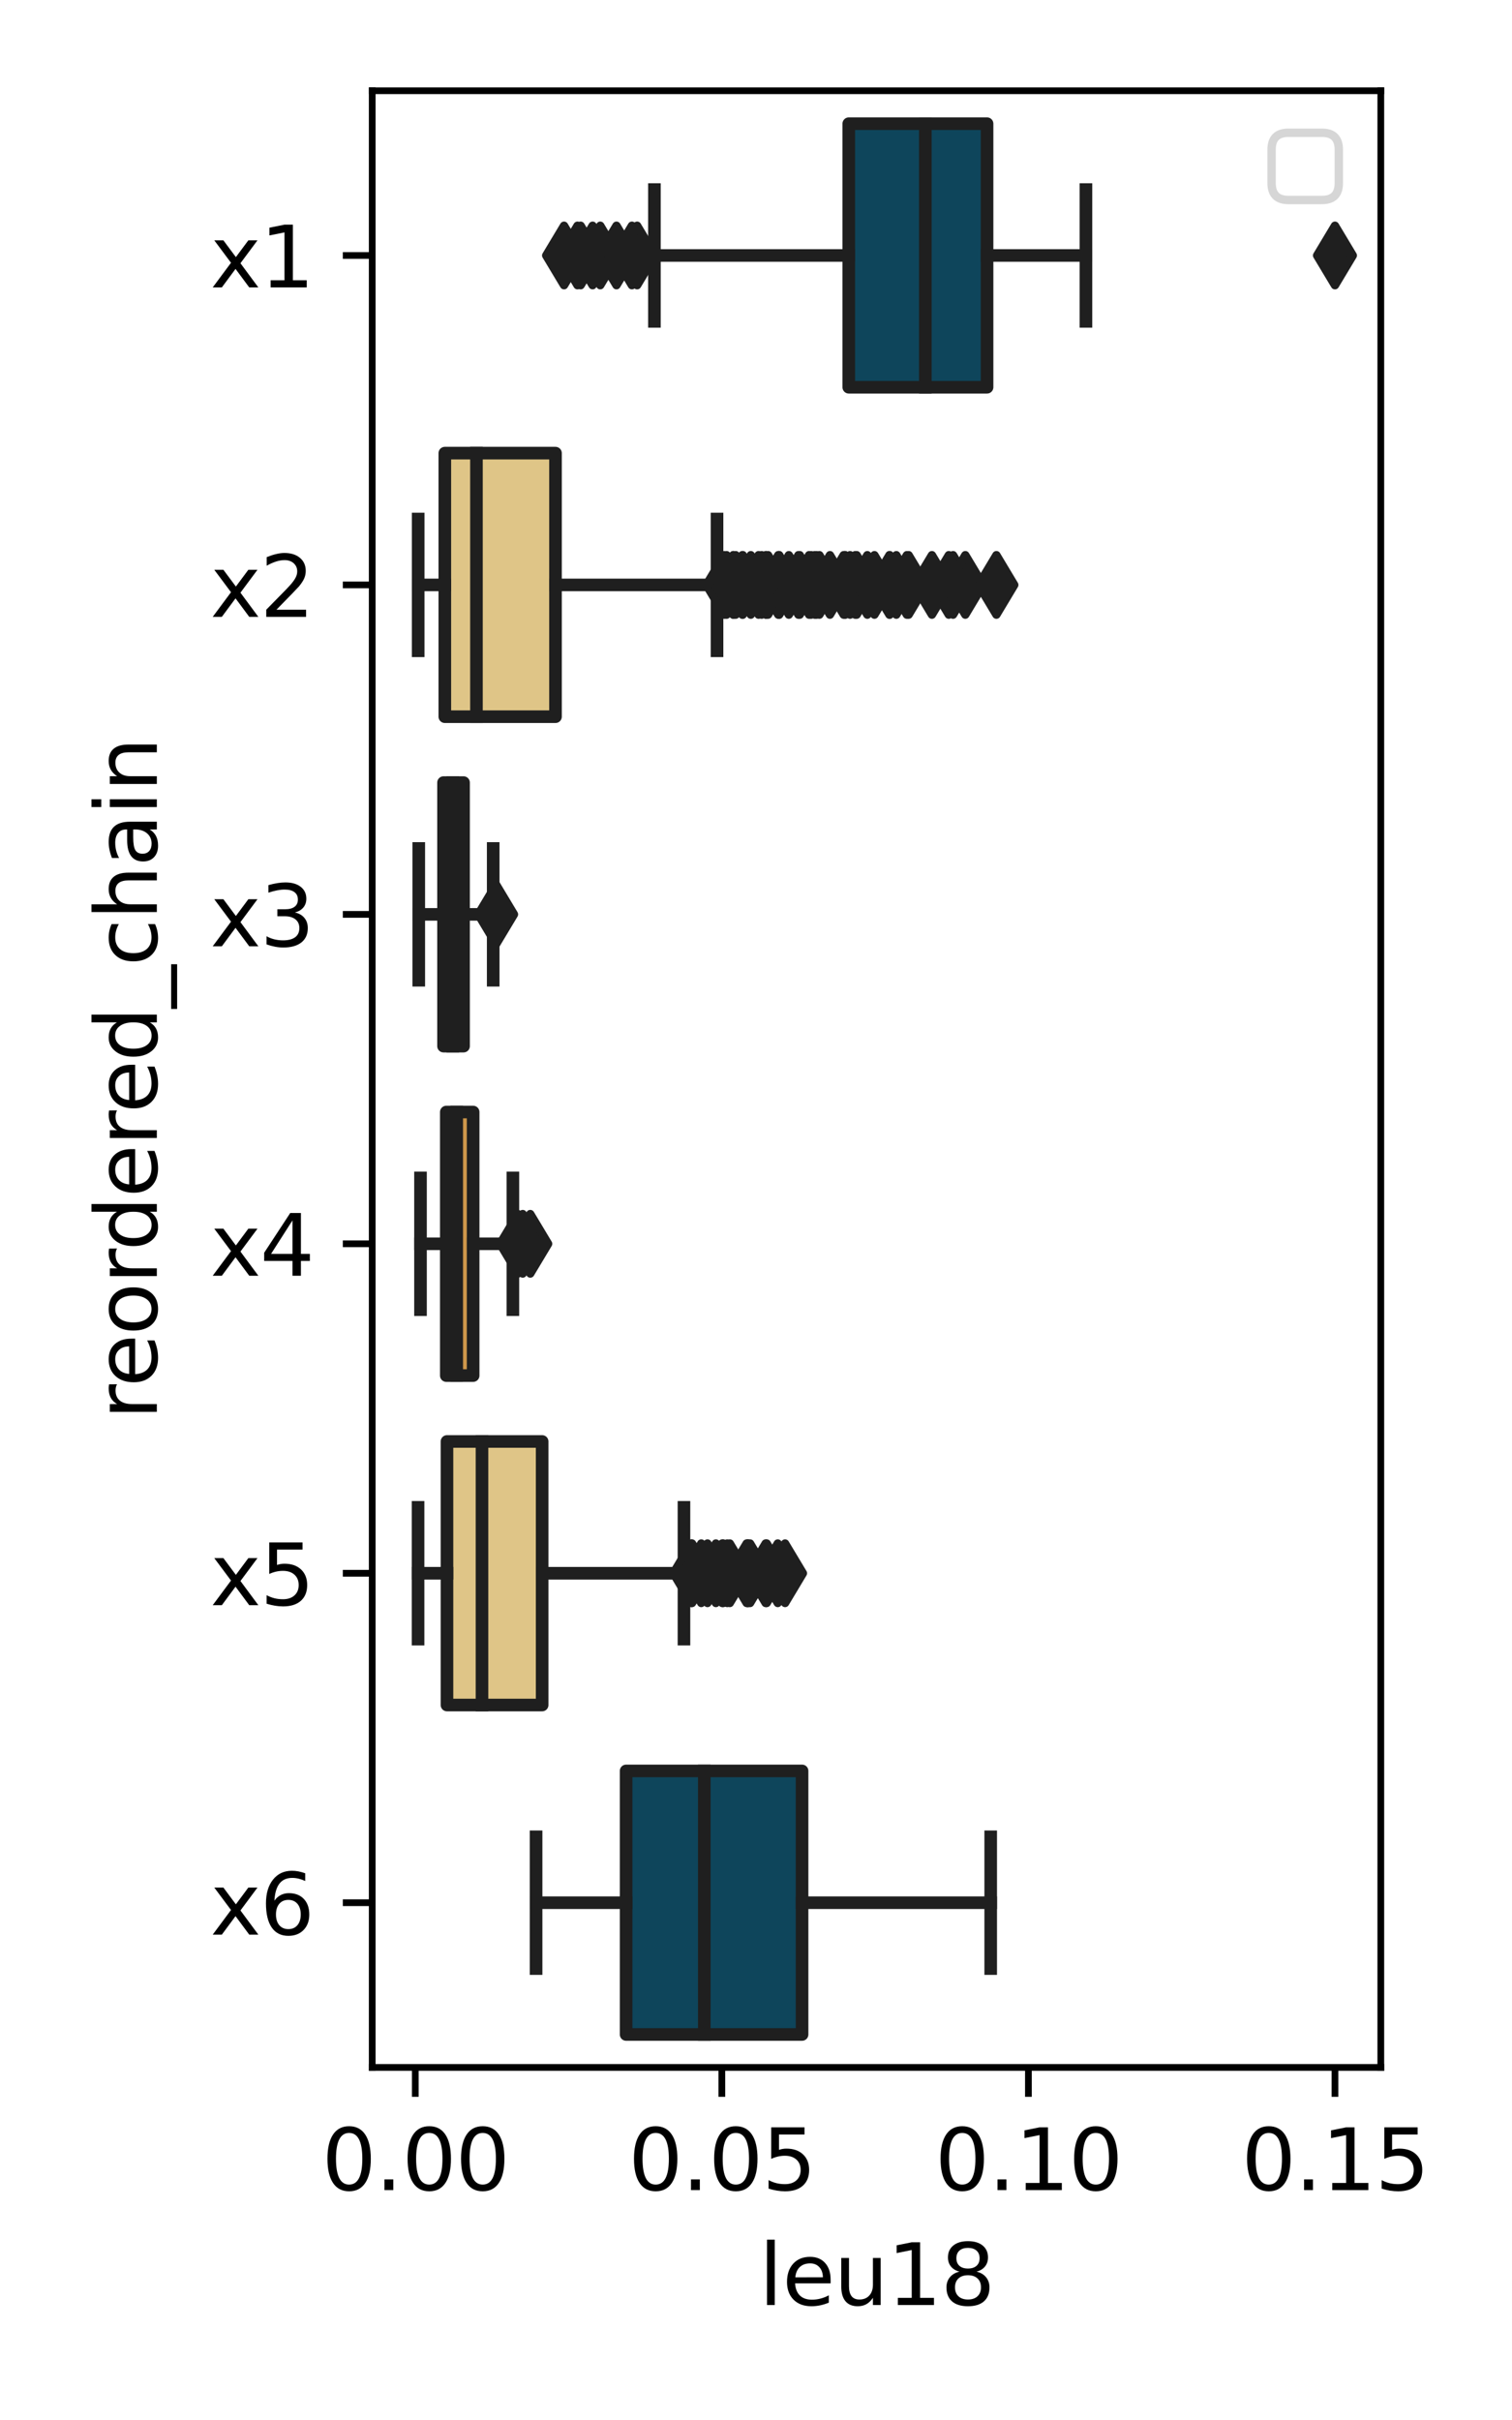 <?xml version="1.0" encoding="utf-8" standalone="no"?>
<!DOCTYPE svg PUBLIC "-//W3C//DTD SVG 1.1//EN"
  "http://www.w3.org/Graphics/SVG/1.1/DTD/svg11.dtd">
<svg xmlns:xlink="http://www.w3.org/1999/xlink" width="180pt" height="288pt" viewBox="0 0 180 288" xmlns="http://www.w3.org/2000/svg" version="1.1">
 <defs>
  <style type="text/css">*{stroke-linejoin: round; stroke-linecap: butt}</style>
 </defs>
 <g id="figure_1">
  <g id="patch_1">
   <path d="M 0 288 
L 180 288 
L 180 0 
L 0 0 
z
" style="fill: #ffffff"/>
  </g>
  <g id="axes_1">
   <g id="patch_2">
    <path d="M 44.311 246.04 
L 164.381 246.04 
L 164.381 10.8 
L 44.311 10.8 
z
" style="fill: #ffffff"/>
   </g>
   <g id="patch_3">
    <path d="M 101.044 14.721 
L 101.044 46.086 
L 117.508 46.086 
L 117.508 14.721 
L 101.044 14.721 
z
" clip-path="url(#pc4c507b994)" style="fill: #0e455b; stroke: #1f1f1f; stroke-width: 1.5; stroke-linejoin: miter"/>
   </g>
   <g id="patch_4">
    <path d="M 52.955 53.927 
L 52.955 85.293 
L 66.132 85.293 
L 66.132 53.927 
L 52.955 53.927 
z
" clip-path="url(#pc4c507b994)" style="fill: #dfc587; stroke: #1f1f1f; stroke-width: 1.5; stroke-linejoin: miter"/>
   </g>
   <g id="patch_5">
    <path d="M 52.801 93.134 
L 52.801 124.499 
L 55.185 124.499 
L 55.185 93.134 
L 52.801 93.134 
z
" clip-path="url(#pc4c507b994)" style="fill: #cd964a; stroke: #1f1f1f; stroke-width: 1.5; stroke-linejoin: miter"/>
   </g>
   <g id="patch_6">
    <path d="M 53.131 132.341 
L 53.131 163.706 
L 56.327 163.706 
L 56.327 132.341 
L 53.131 132.341 
z
" clip-path="url(#pc4c507b994)" style="fill: #cd964a; stroke: #1f1f1f; stroke-width: 1.5; stroke-linejoin: miter"/>
   </g>
   <g id="patch_7">
    <path d="M 53.212 171.547 
L 53.212 202.913 
L 64.54 202.913 
L 64.54 171.547 
L 53.212 171.547 
z
" clip-path="url(#pc4c507b994)" style="fill: #dfc587; stroke: #1f1f1f; stroke-width: 1.5; stroke-linejoin: miter"/>
   </g>
   <g id="patch_8">
    <path d="M 74.537 210.754 
L 74.537 242.119 
L 95.485 242.119 
L 95.485 210.754 
L 74.537 210.754 
z
" clip-path="url(#pc4c507b994)" style="fill: #0e455b; stroke: #1f1f1f; stroke-width: 1.5; stroke-linejoin: miter"/>
   </g>
   <g id="matplotlib.axis_1">
    <g id="xtick_1">
     <g id="line2d_1">
      <defs>
       <path id="m926c55fe6c" d="M 0 0 
L 0 3.5 
" style="stroke: #000000; stroke-width: 0.8"/>
      </defs>
      <g>
       <use xlink:href="#m926c55fe6c" x="49.441" y="246.04" style="stroke: #000000; stroke-width: 0.8"/>
      </g>
     </g>
     <g id="text_1">
      <!-- 0.00 -->
      <g transform="translate(38.308 260.638) scale(0.1 -0.1)">
       <defs>
        <path id="DejaVuSans-30" d="M 2034 4250 
Q 1547 4250 1301 3770 
Q 1056 3291 1056 2328 
Q 1056 1369 1301 889 
Q 1547 409 2034 409 
Q 2525 409 2770 889 
Q 3016 1369 3016 2328 
Q 3016 3291 2770 3770 
Q 2525 4250 2034 4250 
z
M 2034 4750 
Q 2819 4750 3233 4129 
Q 3647 3509 3647 2328 
Q 3647 1150 3233 529 
Q 2819 -91 2034 -91 
Q 1250 -91 836 529 
Q 422 1150 422 2328 
Q 422 3509 836 4129 
Q 1250 4750 2034 4750 
z
" transform="scale(0.016)"/>
        <path id="DejaVuSans-2e" d="M 684 794 
L 1344 794 
L 1344 0 
L 684 0 
L 684 794 
z
" transform="scale(0.016)"/>
       </defs>
       <use xlink:href="#DejaVuSans-30"/>
       <use xlink:href="#DejaVuSans-2e" x="63.623"/>
       <use xlink:href="#DejaVuSans-30" x="95.41"/>
       <use xlink:href="#DejaVuSans-30" x="159.033"/>
      </g>
     </g>
    </g>
    <g id="xtick_2">
     <g id="line2d_2">
      <g>
       <use xlink:href="#m926c55fe6c" x="85.935" y="246.04" style="stroke: #000000; stroke-width: 0.8"/>
      </g>
     </g>
     <g id="text_2">
      <!-- 0.05 -->
      <g transform="translate(74.802 260.638) scale(0.1 -0.1)">
       <defs>
        <path id="DejaVuSans-35" d="M 691 4666 
L 3169 4666 
L 3169 4134 
L 1269 4134 
L 1269 2991 
Q 1406 3038 1543 3061 
Q 1681 3084 1819 3084 
Q 2600 3084 3056 2656 
Q 3513 2228 3513 1497 
Q 3513 744 3044 326 
Q 2575 -91 1722 -91 
Q 1428 -91 1123 -41 
Q 819 9 494 109 
L 494 744 
Q 775 591 1075 516 
Q 1375 441 1709 441 
Q 2250 441 2565 725 
Q 2881 1009 2881 1497 
Q 2881 1984 2565 2268 
Q 2250 2553 1709 2553 
Q 1456 2553 1204 2497 
Q 953 2441 691 2322 
L 691 4666 
z
" transform="scale(0.016)"/>
       </defs>
       <use xlink:href="#DejaVuSans-30"/>
       <use xlink:href="#DejaVuSans-2e" x="63.623"/>
       <use xlink:href="#DejaVuSans-30" x="95.41"/>
       <use xlink:href="#DejaVuSans-35" x="159.033"/>
      </g>
     </g>
    </g>
    <g id="xtick_3">
     <g id="line2d_3">
      <g>
       <use xlink:href="#m926c55fe6c" x="122.429" y="246.04" style="stroke: #000000; stroke-width: 0.8"/>
      </g>
     </g>
     <g id="text_3">
      <!-- 0.10 -->
      <g transform="translate(111.296 260.638) scale(0.1 -0.1)">
       <defs>
        <path id="DejaVuSans-31" d="M 794 531 
L 1825 531 
L 1825 4091 
L 703 3866 
L 703 4441 
L 1819 4666 
L 2450 4666 
L 2450 531 
L 3481 531 
L 3481 0 
L 794 0 
L 794 531 
z
" transform="scale(0.016)"/>
       </defs>
       <use xlink:href="#DejaVuSans-30"/>
       <use xlink:href="#DejaVuSans-2e" x="63.623"/>
       <use xlink:href="#DejaVuSans-31" x="95.41"/>
       <use xlink:href="#DejaVuSans-30" x="159.033"/>
      </g>
     </g>
    </g>
    <g id="xtick_4">
     <g id="line2d_4">
      <g>
       <use xlink:href="#m926c55fe6c" x="158.923" y="246.04" style="stroke: #000000; stroke-width: 0.8"/>
      </g>
     </g>
     <g id="text_4">
      <!-- 0.15 -->
      <g transform="translate(147.79 260.638) scale(0.1 -0.1)">
       <use xlink:href="#DejaVuSans-30"/>
       <use xlink:href="#DejaVuSans-2e" x="63.623"/>
       <use xlink:href="#DejaVuSans-31" x="95.41"/>
       <use xlink:href="#DejaVuSans-35" x="159.033"/>
      </g>
     </g>
    </g>
    <g id="text_5">
     <!-- leu18 -->
     <g transform="translate(90.349 274.317) scale(0.1 -0.1)">
      <defs>
       <path id="DejaVuSans-6c" d="M 603 4863 
L 1178 4863 
L 1178 0 
L 603 0 
L 603 4863 
z
" transform="scale(0.016)"/>
       <path id="DejaVuSans-65" d="M 3597 1894 
L 3597 1613 
L 953 1613 
Q 991 1019 1311 708 
Q 1631 397 2203 397 
Q 2534 397 2845 478 
Q 3156 559 3463 722 
L 3463 178 
Q 3153 47 2828 -22 
Q 2503 -91 2169 -91 
Q 1331 -91 842 396 
Q 353 884 353 1716 
Q 353 2575 817 3079 
Q 1281 3584 2069 3584 
Q 2775 3584 3186 3129 
Q 3597 2675 3597 1894 
z
M 3022 2063 
Q 3016 2534 2758 2815 
Q 2500 3097 2075 3097 
Q 1594 3097 1305 2825 
Q 1016 2553 972 2059 
L 3022 2063 
z
" transform="scale(0.016)"/>
       <path id="DejaVuSans-75" d="M 544 1381 
L 544 3500 
L 1119 3500 
L 1119 1403 
Q 1119 906 1312 657 
Q 1506 409 1894 409 
Q 2359 409 2629 706 
Q 2900 1003 2900 1516 
L 2900 3500 
L 3475 3500 
L 3475 0 
L 2900 0 
L 2900 538 
Q 2691 219 2414 64 
Q 2138 -91 1772 -91 
Q 1169 -91 856 284 
Q 544 659 544 1381 
z
M 1991 3584 
L 1991 3584 
z
" transform="scale(0.016)"/>
       <path id="DejaVuSans-38" d="M 2034 2216 
Q 1584 2216 1326 1975 
Q 1069 1734 1069 1313 
Q 1069 891 1326 650 
Q 1584 409 2034 409 
Q 2484 409 2743 651 
Q 3003 894 3003 1313 
Q 3003 1734 2745 1975 
Q 2488 2216 2034 2216 
z
M 1403 2484 
Q 997 2584 770 2862 
Q 544 3141 544 3541 
Q 544 4100 942 4425 
Q 1341 4750 2034 4750 
Q 2731 4750 3128 4425 
Q 3525 4100 3525 3541 
Q 3525 3141 3298 2862 
Q 3072 2584 2669 2484 
Q 3125 2378 3379 2068 
Q 3634 1759 3634 1313 
Q 3634 634 3220 271 
Q 2806 -91 2034 -91 
Q 1263 -91 848 271 
Q 434 634 434 1313 
Q 434 1759 690 2068 
Q 947 2378 1403 2484 
z
M 1172 3481 
Q 1172 3119 1398 2916 
Q 1625 2713 2034 2713 
Q 2441 2713 2670 2916 
Q 2900 3119 2900 3481 
Q 2900 3844 2670 4047 
Q 2441 4250 2034 4250 
Q 1625 4250 1398 4047 
Q 1172 3844 1172 3481 
z
" transform="scale(0.016)"/>
      </defs>
      <use xlink:href="#DejaVuSans-6c"/>
      <use xlink:href="#DejaVuSans-65" x="27.783"/>
      <use xlink:href="#DejaVuSans-75" x="89.307"/>
      <use xlink:href="#DejaVuSans-31" x="152.686"/>
      <use xlink:href="#DejaVuSans-38" x="216.309"/>
     </g>
    </g>
   </g>
   <g id="matplotlib.axis_2">
    <g id="ytick_1">
     <g id="line2d_5">
      <defs>
       <path id="m17918c9605" d="M 0 0 
L -3.5 0 
" style="stroke: #000000; stroke-width: 0.8"/>
      </defs>
      <g>
       <use xlink:href="#m17918c9605" x="44.311" y="30.403" style="stroke: #000000; stroke-width: 0.8"/>
      </g>
     </g>
     <g id="text_6">
      <!-- x1 -->
      <g transform="translate(25.03 34.203) scale(0.1 -0.1)">
       <defs>
        <path id="DejaVuSans-78" d="M 3513 3500 
L 2247 1797 
L 3578 0 
L 2900 0 
L 1881 1375 
L 863 0 
L 184 0 
L 1544 1831 
L 300 3500 
L 978 3500 
L 1906 2253 
L 2834 3500 
L 3513 3500 
z
" transform="scale(0.016)"/>
       </defs>
       <use xlink:href="#DejaVuSans-78"/>
       <use xlink:href="#DejaVuSans-31" x="59.18"/>
      </g>
     </g>
    </g>
    <g id="ytick_2">
     <g id="line2d_6">
      <g>
       <use xlink:href="#m17918c9605" x="44.311" y="69.61" style="stroke: #000000; stroke-width: 0.8"/>
      </g>
     </g>
     <g id="text_7">
      <!-- x2 -->
      <g transform="translate(25.03 73.409) scale(0.1 -0.1)">
       <defs>
        <path id="DejaVuSans-32" d="M 1228 531 
L 3431 531 
L 3431 0 
L 469 0 
L 469 531 
Q 828 903 1448 1529 
Q 2069 2156 2228 2338 
Q 2531 2678 2651 2914 
Q 2772 3150 2772 3378 
Q 2772 3750 2511 3984 
Q 2250 4219 1831 4219 
Q 1534 4219 1204 4116 
Q 875 4013 500 3803 
L 500 4441 
Q 881 4594 1212 4672 
Q 1544 4750 1819 4750 
Q 2544 4750 2975 4387 
Q 3406 4025 3406 3419 
Q 3406 3131 3298 2873 
Q 3191 2616 2906 2266 
Q 2828 2175 2409 1742 
Q 1991 1309 1228 531 
z
" transform="scale(0.016)"/>
       </defs>
       <use xlink:href="#DejaVuSans-78"/>
       <use xlink:href="#DejaVuSans-32" x="59.18"/>
      </g>
     </g>
    </g>
    <g id="ytick_3">
     <g id="line2d_7">
      <g>
       <use xlink:href="#m17918c9605" x="44.311" y="108.817" style="stroke: #000000; stroke-width: 0.8"/>
      </g>
     </g>
     <g id="text_8">
      <!-- x3 -->
      <g transform="translate(25.03 112.616) scale(0.1 -0.1)">
       <defs>
        <path id="DejaVuSans-33" d="M 2597 2516 
Q 3050 2419 3304 2112 
Q 3559 1806 3559 1356 
Q 3559 666 3084 287 
Q 2609 -91 1734 -91 
Q 1441 -91 1130 -33 
Q 819 25 488 141 
L 488 750 
Q 750 597 1062 519 
Q 1375 441 1716 441 
Q 2309 441 2620 675 
Q 2931 909 2931 1356 
Q 2931 1769 2642 2001 
Q 2353 2234 1838 2234 
L 1294 2234 
L 1294 2753 
L 1863 2753 
Q 2328 2753 2575 2939 
Q 2822 3125 2822 3475 
Q 2822 3834 2567 4026 
Q 2313 4219 1838 4219 
Q 1578 4219 1281 4162 
Q 984 4106 628 3988 
L 628 4550 
Q 988 4650 1302 4700 
Q 1616 4750 1894 4750 
Q 2613 4750 3031 4423 
Q 3450 4097 3450 3541 
Q 3450 3153 3228 2886 
Q 3006 2619 2597 2516 
z
" transform="scale(0.016)"/>
       </defs>
       <use xlink:href="#DejaVuSans-78"/>
       <use xlink:href="#DejaVuSans-33" x="59.18"/>
      </g>
     </g>
    </g>
    <g id="ytick_4">
     <g id="line2d_8">
      <g>
       <use xlink:href="#m17918c9605" x="44.311" y="148.023" style="stroke: #000000; stroke-width: 0.8"/>
      </g>
     </g>
     <g id="text_9">
      <!-- x4 -->
      <g transform="translate(25.03 151.823) scale(0.1 -0.1)">
       <defs>
        <path id="DejaVuSans-34" d="M 2419 4116 
L 825 1625 
L 2419 1625 
L 2419 4116 
z
M 2253 4666 
L 3047 4666 
L 3047 1625 
L 3713 1625 
L 3713 1100 
L 3047 1100 
L 3047 0 
L 2419 0 
L 2419 1100 
L 313 1100 
L 313 1709 
L 2253 4666 
z
" transform="scale(0.016)"/>
       </defs>
       <use xlink:href="#DejaVuSans-78"/>
       <use xlink:href="#DejaVuSans-34" x="59.18"/>
      </g>
     </g>
    </g>
    <g id="ytick_5">
     <g id="line2d_9">
      <g>
       <use xlink:href="#m17918c9605" x="44.311" y="187.23" style="stroke: #000000; stroke-width: 0.8"/>
      </g>
     </g>
     <g id="text_10">
      <!-- x5 -->
      <g transform="translate(25.03 191.029) scale(0.1 -0.1)">
       <use xlink:href="#DejaVuSans-78"/>
       <use xlink:href="#DejaVuSans-35" x="59.18"/>
      </g>
     </g>
    </g>
    <g id="ytick_6">
     <g id="line2d_10">
      <g>
       <use xlink:href="#m17918c9605" x="44.311" y="226.437" style="stroke: #000000; stroke-width: 0.8"/>
      </g>
     </g>
     <g id="text_11">
      <!-- x6 -->
      <g transform="translate(25.03 230.236) scale(0.1 -0.1)">
       <defs>
        <path id="DejaVuSans-36" d="M 2113 2584 
Q 1688 2584 1439 2293 
Q 1191 2003 1191 1497 
Q 1191 994 1439 701 
Q 1688 409 2113 409 
Q 2538 409 2786 701 
Q 3034 994 3034 1497 
Q 3034 2003 2786 2293 
Q 2538 2584 2113 2584 
z
M 3366 4563 
L 3366 3988 
Q 3128 4100 2886 4159 
Q 2644 4219 2406 4219 
Q 1781 4219 1451 3797 
Q 1122 3375 1075 2522 
Q 1259 2794 1537 2939 
Q 1816 3084 2150 3084 
Q 2853 3084 3261 2657 
Q 3669 2231 3669 1497 
Q 3669 778 3244 343 
Q 2819 -91 2113 -91 
Q 1303 -91 875 529 
Q 447 1150 447 2328 
Q 447 3434 972 4092 
Q 1497 4750 2381 4750 
Q 2619 4750 2861 4703 
Q 3103 4656 3366 4563 
z
" transform="scale(0.016)"/>
       </defs>
       <use xlink:href="#DejaVuSans-78"/>
       <use xlink:href="#DejaVuSans-36" x="59.18"/>
      </g>
     </g>
    </g>
    <g id="text_12">
     <!-- reordered_chain -->
     <g transform="translate(18.672 168.951) rotate(-90) scale(0.1 -0.1)">
      <defs>
       <path id="DejaVuSans-72" d="M 2631 2963 
Q 2534 3019 2420 3045 
Q 2306 3072 2169 3072 
Q 1681 3072 1420 2755 
Q 1159 2438 1159 1844 
L 1159 0 
L 581 0 
L 581 3500 
L 1159 3500 
L 1159 2956 
Q 1341 3275 1631 3429 
Q 1922 3584 2338 3584 
Q 2397 3584 2469 3576 
Q 2541 3569 2628 3553 
L 2631 2963 
z
" transform="scale(0.016)"/>
       <path id="DejaVuSans-6f" d="M 1959 3097 
Q 1497 3097 1228 2736 
Q 959 2375 959 1747 
Q 959 1119 1226 758 
Q 1494 397 1959 397 
Q 2419 397 2687 759 
Q 2956 1122 2956 1747 
Q 2956 2369 2687 2733 
Q 2419 3097 1959 3097 
z
M 1959 3584 
Q 2709 3584 3137 3096 
Q 3566 2609 3566 1747 
Q 3566 888 3137 398 
Q 2709 -91 1959 -91 
Q 1206 -91 779 398 
Q 353 888 353 1747 
Q 353 2609 779 3096 
Q 1206 3584 1959 3584 
z
" transform="scale(0.016)"/>
       <path id="DejaVuSans-64" d="M 2906 2969 
L 2906 4863 
L 3481 4863 
L 3481 0 
L 2906 0 
L 2906 525 
Q 2725 213 2448 61 
Q 2172 -91 1784 -91 
Q 1150 -91 751 415 
Q 353 922 353 1747 
Q 353 2572 751 3078 
Q 1150 3584 1784 3584 
Q 2172 3584 2448 3432 
Q 2725 3281 2906 2969 
z
M 947 1747 
Q 947 1113 1208 752 
Q 1469 391 1925 391 
Q 2381 391 2643 752 
Q 2906 1113 2906 1747 
Q 2906 2381 2643 2742 
Q 2381 3103 1925 3103 
Q 1469 3103 1208 2742 
Q 947 2381 947 1747 
z
" transform="scale(0.016)"/>
       <path id="DejaVuSans-5f" d="M 3263 -1063 
L 3263 -1509 
L -63 -1509 
L -63 -1063 
L 3263 -1063 
z
" transform="scale(0.016)"/>
       <path id="DejaVuSans-63" d="M 3122 3366 
L 3122 2828 
Q 2878 2963 2633 3030 
Q 2388 3097 2138 3097 
Q 1578 3097 1268 2742 
Q 959 2388 959 1747 
Q 959 1106 1268 751 
Q 1578 397 2138 397 
Q 2388 397 2633 464 
Q 2878 531 3122 666 
L 3122 134 
Q 2881 22 2623 -34 
Q 2366 -91 2075 -91 
Q 1284 -91 818 406 
Q 353 903 353 1747 
Q 353 2603 823 3093 
Q 1294 3584 2113 3584 
Q 2378 3584 2631 3529 
Q 2884 3475 3122 3366 
z
" transform="scale(0.016)"/>
       <path id="DejaVuSans-68" d="M 3513 2113 
L 3513 0 
L 2938 0 
L 2938 2094 
Q 2938 2591 2744 2837 
Q 2550 3084 2163 3084 
Q 1697 3084 1428 2787 
Q 1159 2491 1159 1978 
L 1159 0 
L 581 0 
L 581 4863 
L 1159 4863 
L 1159 2956 
Q 1366 3272 1645 3428 
Q 1925 3584 2291 3584 
Q 2894 3584 3203 3211 
Q 3513 2838 3513 2113 
z
" transform="scale(0.016)"/>
       <path id="DejaVuSans-61" d="M 2194 1759 
Q 1497 1759 1228 1600 
Q 959 1441 959 1056 
Q 959 750 1161 570 
Q 1363 391 1709 391 
Q 2188 391 2477 730 
Q 2766 1069 2766 1631 
L 2766 1759 
L 2194 1759 
z
M 3341 1997 
L 3341 0 
L 2766 0 
L 2766 531 
Q 2569 213 2275 61 
Q 1981 -91 1556 -91 
Q 1019 -91 701 211 
Q 384 513 384 1019 
Q 384 1609 779 1909 
Q 1175 2209 1959 2209 
L 2766 2209 
L 2766 2266 
Q 2766 2663 2505 2880 
Q 2244 3097 1772 3097 
Q 1472 3097 1187 3025 
Q 903 2953 641 2809 
L 641 3341 
Q 956 3463 1253 3523 
Q 1550 3584 1831 3584 
Q 2591 3584 2966 3190 
Q 3341 2797 3341 1997 
z
" transform="scale(0.016)"/>
       <path id="DejaVuSans-69" d="M 603 3500 
L 1178 3500 
L 1178 0 
L 603 0 
L 603 3500 
z
M 603 4863 
L 1178 4863 
L 1178 4134 
L 603 4134 
L 603 4863 
z
" transform="scale(0.016)"/>
       <path id="DejaVuSans-6e" d="M 3513 2113 
L 3513 0 
L 2938 0 
L 2938 2094 
Q 2938 2591 2744 2837 
Q 2550 3084 2163 3084 
Q 1697 3084 1428 2787 
Q 1159 2491 1159 1978 
L 1159 0 
L 581 0 
L 581 3500 
L 1159 3500 
L 1159 2956 
Q 1366 3272 1645 3428 
Q 1925 3584 2291 3584 
Q 2894 3584 3203 3211 
Q 3513 2838 3513 2113 
z
" transform="scale(0.016)"/>
      </defs>
      <use xlink:href="#DejaVuSans-72"/>
      <use xlink:href="#DejaVuSans-65" x="38.863"/>
      <use xlink:href="#DejaVuSans-6f" x="100.387"/>
      <use xlink:href="#DejaVuSans-72" x="161.568"/>
      <use xlink:href="#DejaVuSans-64" x="200.932"/>
      <use xlink:href="#DejaVuSans-65" x="264.408"/>
      <use xlink:href="#DejaVuSans-72" x="325.932"/>
      <use xlink:href="#DejaVuSans-65" x="364.795"/>
      <use xlink:href="#DejaVuSans-64" x="426.318"/>
      <use xlink:href="#DejaVuSans-5f" x="489.795"/>
      <use xlink:href="#DejaVuSans-63" x="539.795"/>
      <use xlink:href="#DejaVuSans-68" x="594.775"/>
      <use xlink:href="#DejaVuSans-61" x="658.154"/>
      <use xlink:href="#DejaVuSans-69" x="719.434"/>
      <use xlink:href="#DejaVuSans-6e" x="747.217"/>
     </g>
    </g>
   </g>
   <g id="line2d_11">
    <path d="M 101.044 30.403 
L 77.908 30.403 
" clip-path="url(#pc4c507b994)" style="fill: none; stroke: #1f1f1f; stroke-width: 1.5; stroke-linecap: square"/>
   </g>
   <g id="line2d_12">
    <path d="M 117.508 30.403 
L 129.279 30.403 
" clip-path="url(#pc4c507b994)" style="fill: none; stroke: #1f1f1f; stroke-width: 1.5; stroke-linecap: square"/>
   </g>
   <g id="line2d_13">
    <path d="M 77.908 22.562 
L 77.908 38.245 
" clip-path="url(#pc4c507b994)" style="fill: none; stroke: #1f1f1f; stroke-width: 1.5; stroke-linecap: square"/>
   </g>
   <g id="line2d_14">
    <path d="M 129.279 22.562 
L 129.279 38.245 
" clip-path="url(#pc4c507b994)" style="fill: none; stroke: #1f1f1f; stroke-width: 1.5; stroke-linecap: square"/>
   </g>
   <g id="line2d_15">
    <defs>
     <path id="m60bf491628" d="M -0 3.536 
L 2.121 0 
L -0 -3.536 
L -2.121 -0 
z
" style="stroke: #1f1f1f; stroke-linejoin: miter"/>
    </defs>
    <g clip-path="url(#pc4c507b994)">
     <use xlink:href="#m60bf491628" x="67.149" y="30.403" style="fill: #1f1f1f; stroke: #1f1f1f; stroke-linejoin: miter"/>
     <use xlink:href="#m60bf491628" x="75.227" y="30.403" style="fill: #1f1f1f; stroke: #1f1f1f; stroke-linejoin: miter"/>
     <use xlink:href="#m60bf491628" x="71.46" y="30.403" style="fill: #1f1f1f; stroke: #1f1f1f; stroke-linejoin: miter"/>
     <use xlink:href="#m60bf491628" x="69.124" y="30.403" style="fill: #1f1f1f; stroke: #1f1f1f; stroke-linejoin: miter"/>
     <use xlink:href="#m60bf491628" x="73.39" y="30.403" style="fill: #1f1f1f; stroke: #1f1f1f; stroke-linejoin: miter"/>
     <use xlink:href="#m60bf491628" x="75.849" y="30.403" style="fill: #1f1f1f; stroke: #1f1f1f; stroke-linejoin: miter"/>
     <use xlink:href="#m60bf491628" x="68.75" y="30.403" style="fill: #1f1f1f; stroke: #1f1f1f; stroke-linejoin: miter"/>
     <use xlink:href="#m60bf491628" x="70.55" y="30.403" style="fill: #1f1f1f; stroke: #1f1f1f; stroke-linejoin: miter"/>
     <use xlink:href="#m60bf491628" x="158.923" y="30.403" style="fill: #1f1f1f; stroke: #1f1f1f; stroke-linejoin: miter"/>
    </g>
   </g>
   <g id="line2d_16">
    <path d="M 52.955 69.61 
L 49.783 69.61 
" clip-path="url(#pc4c507b994)" style="fill: none; stroke: #1f1f1f; stroke-width: 1.5; stroke-linecap: square"/>
   </g>
   <g id="line2d_17">
    <path d="M 66.132 69.61 
L 85.362 69.61 
" clip-path="url(#pc4c507b994)" style="fill: none; stroke: #1f1f1f; stroke-width: 1.5; stroke-linecap: square"/>
   </g>
   <g id="line2d_18">
    <path d="M 49.783 61.769 
L 49.783 77.451 
" clip-path="url(#pc4c507b994)" style="fill: none; stroke: #1f1f1f; stroke-width: 1.5; stroke-linecap: square"/>
   </g>
   <g id="line2d_19">
    <path d="M 85.362 61.769 
L 85.362 77.451 
" clip-path="url(#pc4c507b994)" style="fill: none; stroke: #1f1f1f; stroke-width: 1.5; stroke-linecap: square"/>
   </g>
   <g id="line2d_20">
    <g clip-path="url(#pc4c507b994)">
     <use xlink:href="#m60bf491628" x="95.049" y="69.61" style="fill: #1f1f1f; stroke: #1f1f1f; stroke-linejoin: miter"/>
     <use xlink:href="#m60bf491628" x="97.204" y="69.61" style="fill: #1f1f1f; stroke: #1f1f1f; stroke-linejoin: miter"/>
     <use xlink:href="#m60bf491628" x="92.649" y="69.61" style="fill: #1f1f1f; stroke: #1f1f1f; stroke-linejoin: miter"/>
     <use xlink:href="#m60bf491628" x="96.995" y="69.61" style="fill: #1f1f1f; stroke: #1f1f1f; stroke-linejoin: miter"/>
     <use xlink:href="#m60bf491628" x="107.961" y="69.61" style="fill: #1f1f1f; stroke: #1f1f1f; stroke-linejoin: miter"/>
     <use xlink:href="#m60bf491628" x="105.924" y="69.61" style="fill: #1f1f1f; stroke: #1f1f1f; stroke-linejoin: miter"/>
     <use xlink:href="#m60bf491628" x="101.812" y="69.61" style="fill: #1f1f1f; stroke: #1f1f1f; stroke-linejoin: miter"/>
     <use xlink:href="#m60bf491628" x="110.943" y="69.61" style="fill: #1f1f1f; stroke: #1f1f1f; stroke-linejoin: miter"/>
     <use xlink:href="#m60bf491628" x="118.62" y="69.61" style="fill: #1f1f1f; stroke: #1f1f1f; stroke-linejoin: miter"/>
     <use xlink:href="#m60bf491628" x="112.952" y="69.61" style="fill: #1f1f1f; stroke: #1f1f1f; stroke-linejoin: miter"/>
     <use xlink:href="#m60bf491628" x="113.459" y="69.61" style="fill: #1f1f1f; stroke: #1f1f1f; stroke-linejoin: miter"/>
     <use xlink:href="#m60bf491628" x="114.918" y="69.61" style="fill: #1f1f1f; stroke: #1f1f1f; stroke-linejoin: miter"/>
     <use xlink:href="#m60bf491628" x="105.886" y="69.61" style="fill: #1f1f1f; stroke: #1f1f1f; stroke-linejoin: miter"/>
     <use xlink:href="#m60bf491628" x="103.252" y="69.61" style="fill: #1f1f1f; stroke: #1f1f1f; stroke-linejoin: miter"/>
     <use xlink:href="#m60bf491628" x="106.705" y="69.61" style="fill: #1f1f1f; stroke: #1f1f1f; stroke-linejoin: miter"/>
     <use xlink:href="#m60bf491628" x="101.197" y="69.61" style="fill: #1f1f1f; stroke: #1f1f1f; stroke-linejoin: miter"/>
     <use xlink:href="#m60bf491628" x="100.578" y="69.61" style="fill: #1f1f1f; stroke: #1f1f1f; stroke-linejoin: miter"/>
     <use xlink:href="#m60bf491628" x="97.549" y="69.61" style="fill: #1f1f1f; stroke: #1f1f1f; stroke-linejoin: miter"/>
     <use xlink:href="#m60bf491628" x="90.303" y="69.61" style="fill: #1f1f1f; stroke: #1f1f1f; stroke-linejoin: miter"/>
     <use xlink:href="#m60bf491628" x="86.217" y="69.61" style="fill: #1f1f1f; stroke: #1f1f1f; stroke-linejoin: miter"/>
     <use xlink:href="#m60bf491628" x="86.498" y="69.61" style="fill: #1f1f1f; stroke: #1f1f1f; stroke-linejoin: miter"/>
     <use xlink:href="#m60bf491628" x="90.674" y="69.61" style="fill: #1f1f1f; stroke: #1f1f1f; stroke-linejoin: miter"/>
     <use xlink:href="#m60bf491628" x="96.32" y="69.61" style="fill: #1f1f1f; stroke: #1f1f1f; stroke-linejoin: miter"/>
     <use xlink:href="#m60bf491628" x="98.803" y="69.61" style="fill: #1f1f1f; stroke: #1f1f1f; stroke-linejoin: miter"/>
     <use xlink:href="#m60bf491628" x="100.618" y="69.61" style="fill: #1f1f1f; stroke: #1f1f1f; stroke-linejoin: miter"/>
     <use xlink:href="#m60bf491628" x="93.909" y="69.61" style="fill: #1f1f1f; stroke: #1f1f1f; stroke-linejoin: miter"/>
     <use xlink:href="#m60bf491628" x="89.382" y="69.61" style="fill: #1f1f1f; stroke: #1f1f1f; stroke-linejoin: miter"/>
     <use xlink:href="#m60bf491628" x="87.297" y="69.61" style="fill: #1f1f1f; stroke: #1f1f1f; stroke-linejoin: miter"/>
     <use xlink:href="#m60bf491628" x="92.746" y="69.61" style="fill: #1f1f1f; stroke: #1f1f1f; stroke-linejoin: miter"/>
     <use xlink:href="#m60bf491628" x="88.431" y="69.61" style="fill: #1f1f1f; stroke: #1f1f1f; stroke-linejoin: miter"/>
     <use xlink:href="#m60bf491628" x="96.565" y="69.61" style="fill: #1f1f1f; stroke: #1f1f1f; stroke-linejoin: miter"/>
     <use xlink:href="#m60bf491628" x="91.191" y="69.61" style="fill: #1f1f1f; stroke: #1f1f1f; stroke-linejoin: miter"/>
     <use xlink:href="#m60bf491628" x="87.308" y="69.61" style="fill: #1f1f1f; stroke: #1f1f1f; stroke-linejoin: miter"/>
     <use xlink:href="#m60bf491628" x="92.756" y="69.61" style="fill: #1f1f1f; stroke: #1f1f1f; stroke-linejoin: miter"/>
     <use xlink:href="#m60bf491628" x="87.581" y="69.61" style="fill: #1f1f1f; stroke: #1f1f1f; stroke-linejoin: miter"/>
     <use xlink:href="#m60bf491628" x="88.375" y="69.61" style="fill: #1f1f1f; stroke: #1f1f1f; stroke-linejoin: miter"/>
     <use xlink:href="#m60bf491628" x="91.436" y="69.61" style="fill: #1f1f1f; stroke: #1f1f1f; stroke-linejoin: miter"/>
     <use xlink:href="#m60bf491628" x="100.437" y="69.61" style="fill: #1f1f1f; stroke: #1f1f1f; stroke-linejoin: miter"/>
     <use xlink:href="#m60bf491628" x="108.17" y="69.61" style="fill: #1f1f1f; stroke: #1f1f1f; stroke-linejoin: miter"/>
     <use xlink:href="#m60bf491628" x="101.988" y="69.61" style="fill: #1f1f1f; stroke: #1f1f1f; stroke-linejoin: miter"/>
     <use xlink:href="#m60bf491628" x="104.098" y="69.61" style="fill: #1f1f1f; stroke: #1f1f1f; stroke-linejoin: miter"/>
     <use xlink:href="#m60bf491628" x="91.192" y="69.61" style="fill: #1f1f1f; stroke: #1f1f1f; stroke-linejoin: miter"/>
     <use xlink:href="#m60bf491628" x="95.209" y="69.61" style="fill: #1f1f1f; stroke: #1f1f1f; stroke-linejoin: miter"/>
    </g>
   </g>
   <g id="line2d_21">
    <path d="M 52.801 108.817 
L 49.852 108.817 
" clip-path="url(#pc4c507b994)" style="fill: none; stroke: #1f1f1f; stroke-width: 1.5; stroke-linecap: square"/>
   </g>
   <g id="line2d_22">
    <path d="M 55.185 108.817 
L 58.714 108.817 
" clip-path="url(#pc4c507b994)" style="fill: none; stroke: #1f1f1f; stroke-width: 1.5; stroke-linecap: square"/>
   </g>
   <g id="line2d_23">
    <path d="M 49.852 100.975 
L 49.852 116.658 
" clip-path="url(#pc4c507b994)" style="fill: none; stroke: #1f1f1f; stroke-width: 1.5; stroke-linecap: square"/>
   </g>
   <g id="line2d_24">
    <path d="M 58.714 100.975 
L 58.714 116.658 
" clip-path="url(#pc4c507b994)" style="fill: none; stroke: #1f1f1f; stroke-width: 1.5; stroke-linecap: square"/>
   </g>
   <g id="line2d_25">
    <g clip-path="url(#pc4c507b994)">
     <use xlink:href="#m60bf491628" x="59.061" y="108.817" style="fill: #1f1f1f; stroke: #1f1f1f; stroke-linejoin: miter"/>
    </g>
   </g>
   <g id="line2d_26">
    <path d="M 53.131 148.023 
L 50.059 148.023 
" clip-path="url(#pc4c507b994)" style="fill: none; stroke: #1f1f1f; stroke-width: 1.5; stroke-linecap: square"/>
   </g>
   <g id="line2d_27">
    <path d="M 56.327 148.023 
L 61.057 148.023 
" clip-path="url(#pc4c507b994)" style="fill: none; stroke: #1f1f1f; stroke-width: 1.5; stroke-linecap: square"/>
   </g>
   <g id="line2d_28">
    <path d="M 50.059 140.182 
L 50.059 155.865 
" clip-path="url(#pc4c507b994)" style="fill: none; stroke: #1f1f1f; stroke-width: 1.5; stroke-linecap: square"/>
   </g>
   <g id="line2d_29">
    <path d="M 61.057 140.182 
L 61.057 155.865 
" clip-path="url(#pc4c507b994)" style="fill: none; stroke: #1f1f1f; stroke-width: 1.5; stroke-linecap: square"/>
   </g>
   <g id="line2d_30">
    <g clip-path="url(#pc4c507b994)">
     <use xlink:href="#m60bf491628" x="62.229" y="148.023" style="fill: #1f1f1f; stroke: #1f1f1f; stroke-linejoin: miter"/>
     <use xlink:href="#m60bf491628" x="61.655" y="148.023" style="fill: #1f1f1f; stroke: #1f1f1f; stroke-linejoin: miter"/>
     <use xlink:href="#m60bf491628" x="63.127" y="148.023" style="fill: #1f1f1f; stroke: #1f1f1f; stroke-linejoin: miter"/>
    </g>
   </g>
   <g id="line2d_31">
    <path d="M 53.212 187.23 
L 49.769 187.23 
" clip-path="url(#pc4c507b994)" style="fill: none; stroke: #1f1f1f; stroke-width: 1.5; stroke-linecap: square"/>
   </g>
   <g id="line2d_32">
    <path d="M 64.54 187.23 
L 81.425 187.23 
" clip-path="url(#pc4c507b994)" style="fill: none; stroke: #1f1f1f; stroke-width: 1.5; stroke-linecap: square"/>
   </g>
   <g id="line2d_33">
    <path d="M 49.769 179.389 
L 49.769 195.071 
" clip-path="url(#pc4c507b994)" style="fill: none; stroke: #1f1f1f; stroke-width: 1.5; stroke-linecap: square"/>
   </g>
   <g id="line2d_34">
    <path d="M 81.425 179.389 
L 81.425 195.071 
" clip-path="url(#pc4c507b994)" style="fill: none; stroke: #1f1f1f; stroke-width: 1.5; stroke-linecap: square"/>
   </g>
   <g id="line2d_35">
    <g clip-path="url(#pc4c507b994)">
     <use xlink:href="#m60bf491628" x="85.222" y="187.23" style="fill: #1f1f1f; stroke: #1f1f1f; stroke-linejoin: miter"/>
     <use xlink:href="#m60bf491628" x="82.385" y="187.23" style="fill: #1f1f1f; stroke: #1f1f1f; stroke-linejoin: miter"/>
     <use xlink:href="#m60bf491628" x="89.066" y="187.23" style="fill: #1f1f1f; stroke: #1f1f1f; stroke-linejoin: miter"/>
     <use xlink:href="#m60bf491628" x="89.015" y="187.23" style="fill: #1f1f1f; stroke: #1f1f1f; stroke-linejoin: miter"/>
     <use xlink:href="#m60bf491628" x="92.591" y="187.23" style="fill: #1f1f1f; stroke: #1f1f1f; stroke-linejoin: miter"/>
     <use xlink:href="#m60bf491628" x="91.149" y="187.23" style="fill: #1f1f1f; stroke: #1f1f1f; stroke-linejoin: miter"/>
     <use xlink:href="#m60bf491628" x="93.461" y="187.23" style="fill: #1f1f1f; stroke: #1f1f1f; stroke-linejoin: miter"/>
     <use xlink:href="#m60bf491628" x="86.109" y="187.23" style="fill: #1f1f1f; stroke: #1f1f1f; stroke-linejoin: miter"/>
     <use xlink:href="#m60bf491628" x="84.223" y="187.23" style="fill: #1f1f1f; stroke: #1f1f1f; stroke-linejoin: miter"/>
     <use xlink:href="#m60bf491628" x="86.576" y="187.23" style="fill: #1f1f1f; stroke: #1f1f1f; stroke-linejoin: miter"/>
     <use xlink:href="#m60bf491628" x="91.276" y="187.23" style="fill: #1f1f1f; stroke: #1f1f1f; stroke-linejoin: miter"/>
     <use xlink:href="#m60bf491628" x="88.89" y="187.23" style="fill: #1f1f1f; stroke: #1f1f1f; stroke-linejoin: miter"/>
     <use xlink:href="#m60bf491628" x="86.882" y="187.23" style="fill: #1f1f1f; stroke: #1f1f1f; stroke-linejoin: miter"/>
     <use xlink:href="#m60bf491628" x="89.295" y="187.23" style="fill: #1f1f1f; stroke: #1f1f1f; stroke-linejoin: miter"/>
     <use xlink:href="#m60bf491628" x="85.978" y="187.23" style="fill: #1f1f1f; stroke: #1f1f1f; stroke-linejoin: miter"/>
     <use xlink:href="#m60bf491628" x="82.287" y="187.23" style="fill: #1f1f1f; stroke: #1f1f1f; stroke-linejoin: miter"/>
     <use xlink:href="#m60bf491628" x="83.484" y="187.23" style="fill: #1f1f1f; stroke: #1f1f1f; stroke-linejoin: miter"/>
    </g>
   </g>
   <g id="line2d_36">
    <path d="M 74.537 226.437 
L 63.82 226.437 
" clip-path="url(#pc4c507b994)" style="fill: none; stroke: #1f1f1f; stroke-width: 1.5; stroke-linecap: square"/>
   </g>
   <g id="line2d_37">
    <path d="M 95.485 226.437 
L 117.94 226.437 
" clip-path="url(#pc4c507b994)" style="fill: none; stroke: #1f1f1f; stroke-width: 1.5; stroke-linecap: square"/>
   </g>
   <g id="line2d_38">
    <path d="M 63.82 218.595 
L 63.82 234.278 
" clip-path="url(#pc4c507b994)" style="fill: none; stroke: #1f1f1f; stroke-width: 1.5; stroke-linecap: square"/>
   </g>
   <g id="line2d_39">
    <path d="M 117.94 218.595 
L 117.94 234.278 
" clip-path="url(#pc4c507b994)" style="fill: none; stroke: #1f1f1f; stroke-width: 1.5; stroke-linecap: square"/>
   </g>
   <g id="line2d_40"/>
   <g id="line2d_41">
    <path d="M 110.159 14.721 
L 110.159 46.086 
" clip-path="url(#pc4c507b994)" style="fill: none; stroke: #1f1f1f; stroke-width: 1.5; stroke-linecap: square"/>
   </g>
   <g id="line2d_42">
    <path d="M 56.721 53.927 
L 56.721 85.293 
" clip-path="url(#pc4c507b994)" style="fill: none; stroke: #1f1f1f; stroke-width: 1.5; stroke-linecap: square"/>
   </g>
   <g id="line2d_43">
    <path d="M 53.905 93.134 
L 53.905 124.499 
" clip-path="url(#pc4c507b994)" style="fill: none; stroke: #1f1f1f; stroke-width: 1.5; stroke-linecap: square"/>
   </g>
   <g id="line2d_44">
    <path d="M 54.37 132.341 
L 54.37 163.706 
" clip-path="url(#pc4c507b994)" style="fill: none; stroke: #1f1f1f; stroke-width: 1.5; stroke-linecap: square"/>
   </g>
   <g id="line2d_45">
    <path d="M 57.38 171.547 
L 57.38 202.913 
" clip-path="url(#pc4c507b994)" style="fill: none; stroke: #1f1f1f; stroke-width: 1.5; stroke-linecap: square"/>
   </g>
   <g id="line2d_46">
    <path d="M 83.845 210.754 
L 83.845 242.119 
" clip-path="url(#pc4c507b994)" style="fill: none; stroke: #1f1f1f; stroke-width: 1.5; stroke-linecap: square"/>
   </g>
   <g id="patch_9">
    <path d="M 44.311 246.04 
L 44.311 10.8 
" style="fill: none; stroke: #000000; stroke-width: 0.8; stroke-linejoin: miter; stroke-linecap: square"/>
   </g>
   <g id="patch_10">
    <path d="M 164.381 246.04 
L 164.381 10.8 
" style="fill: none; stroke: #000000; stroke-width: 0.8; stroke-linejoin: miter; stroke-linecap: square"/>
   </g>
   <g id="patch_11">
    <path d="M 44.311 246.04 
L 164.381 246.04 
" style="fill: none; stroke: #000000; stroke-width: 0.8; stroke-linejoin: miter; stroke-linecap: square"/>
   </g>
   <g id="patch_12">
    <path d="M 44.311 10.8 
L 164.381 10.8 
" style="fill: none; stroke: #000000; stroke-width: 0.8; stroke-linejoin: miter; stroke-linecap: square"/>
   </g>
   <g id="legend_1">
    <g id="patch_13">
     <path d="M 153.381 23.8 
L 157.381 23.8 
Q 159.381 23.8 159.381 21.8 
L 159.381 17.8 
Q 159.381 15.8 157.381 15.8 
L 153.381 15.8 
Q 151.381 15.8 151.381 17.8 
L 151.381 21.8 
Q 151.381 23.8 153.381 23.8 
z
" style="fill: #ffffff; opacity: 0.8; stroke: #cccccc; stroke-linejoin: miter"/>
    </g>
   </g>
  </g>
 </g>
 <defs>
  <clipPath id="pc4c507b994">
   <rect x="44.311" y="10.8" width="120.07" height="235.24"/>
  </clipPath>
 </defs>
</svg>

